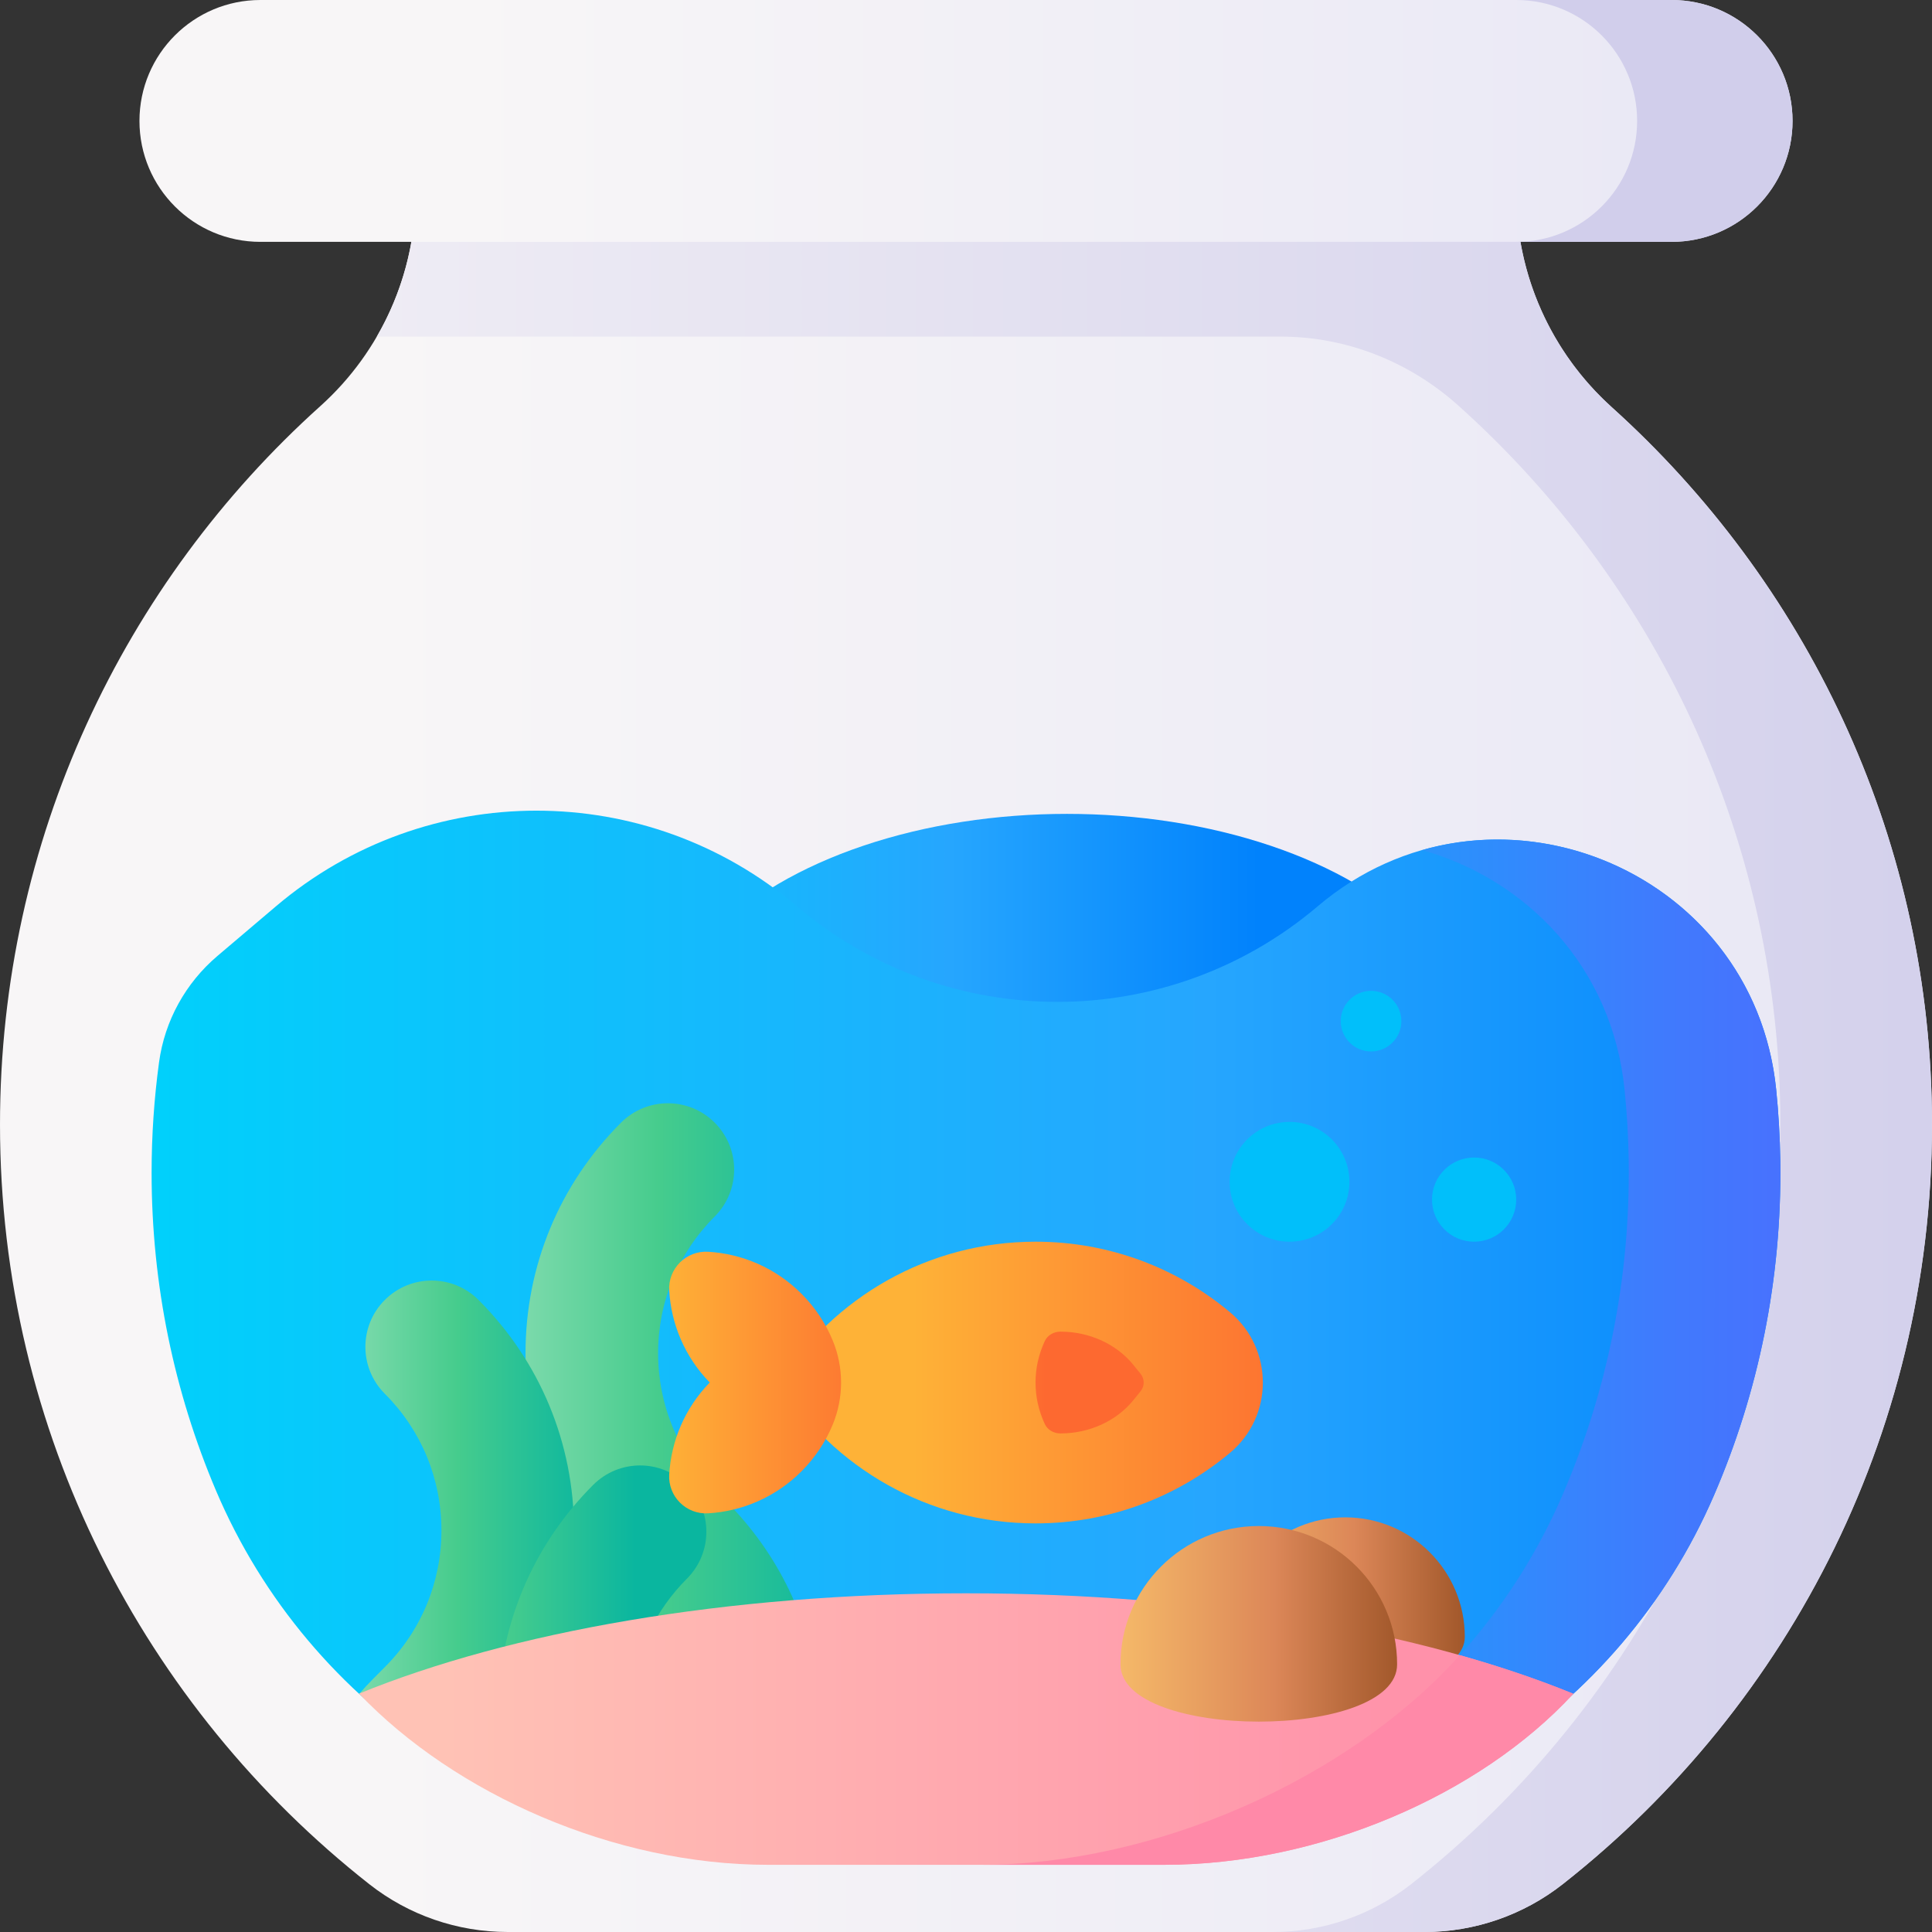 <svg id="Capa_1" enable-background="new 0 0 510 510" height="512" viewBox="0 0 510 510" width="512" xmlns="http://www.w3.org/2000/svg" xmlns:xlink="http://www.w3.org/1999/xlink"><rect x="0" y="0" width="510" height="510" fill="#333333" stroke="none"/><linearGradient id="lg1"><stop offset="0" stop-color="#f8f6f7"/><stop offset=".179" stop-color="#f8f6f7"/><stop offset="1" stop-color="#e7e6f5"/></linearGradient><linearGradient id="SVGID_1_" gradientUnits="userSpaceOnUse" x1="1.602" x2="542.603" xlink:href="#lg1" y1="275.927" y2="275.927"/><linearGradient id="lg2"><stop offset="0" stop-color="#f8f6f7"/><stop offset="1" stop-color="#d1ceeb"/></linearGradient><linearGradient id="SVGID_2_" gradientUnits="userSpaceOnUse" x1="-52.394" x2="551.115" xlink:href="#lg2" y1="275.925" y2="275.925"/><linearGradient id="SVGID_3_" gradientUnits="userSpaceOnUse" x1="38.183" x2="501.083" xlink:href="#lg1" y1="31.923" y2="31.923"/><linearGradient id="SVGID_4_" gradientUnits="userSpaceOnUse" x1="138.308" x2="342.496" xlink:href="#lg2" y1="31.923" y2="31.923"/><linearGradient id="lg3"><stop offset="0" stop-color="#01d0fb"/><stop offset=".608" stop-color="#26a6fe"/><stop offset="1" stop-color="#0182fc"/></linearGradient><linearGradient id="SVGID_5_" gradientUnits="userSpaceOnUse" x1="124.472" x2="332.4" xlink:href="#lg3" y1="277.555" y2="277.555"/><linearGradient id="SVGID_6_" gradientUnits="userSpaceOnUse" x1="41.37" x2="497.466" xlink:href="#lg3" y1="351.629" y2="351.629"/><linearGradient id="lg4"><stop offset="0" stop-color="#01bffa"/><stop offset=".254" stop-color="#1f9efc"/><stop offset=".572" stop-color="#407afd"/><stop offset=".833" stop-color="#5464ff"/><stop offset="1" stop-color="#5b5cff"/></linearGradient><linearGradient id="SVGID_7_" gradientUnits="userSpaceOnUse" x1="274" x2="565.046" xlink:href="#lg4" y1="355.443" y2="355.443"/><linearGradient id="lg5"><stop offset="0" stop-color="#b0e7c9"/><stop offset=".593" stop-color="#46cc8d"/><stop offset="1" stop-color="#0ab69f"/></linearGradient><linearGradient id="SVGID_8_" gradientUnits="userSpaceOnUse" x1="102.969" x2="222.528" xlink:href="#lg5" y1="369.21" y2="369.21"/><linearGradient id="SVGID_9_" gradientUnits="userSpaceOnUse" x1="68.581" x2="156.167" xlink:href="#lg5" y1="392.607" y2="392.607"/><linearGradient id="SVGID_10_" gradientUnits="userSpaceOnUse" x1="84.302" x2="167.766" xlink:href="#lg5" y1="417.014" y2="417.014"/><linearGradient id="lg6"><stop offset="0" stop-color="#fbc56d"/><stop offset=".593" stop-color="#dc8758"/><stop offset="1" stop-color="#9e5528"/></linearGradient><linearGradient id="SVGID_11_" gradientUnits="userSpaceOnUse" x1="312.333" x2="388.188" xlink:href="#lg6" y1="422.846" y2="422.846"/><linearGradient id="lg7"><stop offset="0" stop-color="#ffc2b5"/><stop offset="1" stop-color="#ff89a8"/></linearGradient><linearGradient id="SVGID_12_" gradientUnits="userSpaceOnUse" x1="117.097" x2="420.086" xlink:href="#lg7" y1="456.43" y2="456.43"/><linearGradient id="SVGID_13_" gradientUnits="userSpaceOnUse" x1="285.667" x2="371.167" xlink:href="#lg6" y1="428.651" y2="428.651"/><linearGradient id="lg8"><stop offset="0" stop-color="#feb237"/><stop offset="1" stop-color="#fd6930"/></linearGradient><linearGradient id="SVGID_14_" gradientUnits="userSpaceOnUse" x1="241" x2="352.162" xlink:href="#lg8" y1="364.956" y2="364.956"/><linearGradient id="SVGID_15_" gradientUnits="userSpaceOnUse" x1="175" x2="237.37" xlink:href="#lg8" y1="364.956" y2="364.956"/><linearGradient id="SVGID_16_" gradientUnits="userSpaceOnUse" x1="229" x2="276.011" xlink:href="#lg8" y1="364.956" y2="364.956"/><linearGradient id="SVGID_17_" gradientUnits="userSpaceOnUse" x1="151.667" x2="271.391" xlink:href="#lg7" y1="464.598" y2="464.598"/><linearGradient id="SVGID_18_" gradientUnits="userSpaceOnUse" x1="783.834" x2="1014.867" xlink:href="#lg4" y1="269.555" y2="269.555"/><linearGradient id="SVGID_19_" gradientUnits="userSpaceOnUse" x1="783.834" x2="1014.867" xlink:href="#lg4" y1="311.965" y2="311.965"/><linearGradient id="SVGID_20_" gradientUnits="userSpaceOnUse" x1="783.834" x2="1014.867" xlink:href="#lg4" y1="316.666" y2="316.666"/><g><path d="m509.974 293.175c-1.038-73.608-33.521-139.734-84.489-185.662-16.041-14.455-25.238-35.004-25.238-56.597v-9.062h-290.494v8.793c0 21.563-9.139 42.123-25.174 56.539-51.92 46.676-84.579 114.354-84.579 189.668 0 81.38 38.13 153.843 97.491 200.53 10.41 8.187 23.282 12.616 36.525 12.616h241.975c13.26 0 26.14-4.452 36.561-12.652 60.23-47.39 98.59-121.321 97.422-204.173z" fill="url(#SVGID_1_)"/><path d="m412.55 497.35c-10.42 8.2-23.3 12.65-36.56 12.65h-40.02c13.26 0 26.14-4.45 36.56-12.65 60.23-47.39 98.59-121.32 97.42-204.18-1.03-73.6-33.52-139.73-84.49-185.66-.06-.055-.121-.109-.181-.164-12.945-11.754-29.665-18.486-47.15-18.486h-238.659c6.67-11.49 10.28-24.65 10.28-38.21v-8.8h290.5v9.07c0 13.46 3.57 26.51 10.15 37.94 3.97 6.9 9.04 13.2 15.08 18.65 50.97 45.93 83.46 112.06 84.49 185.66 1.17 82.86-37.19 156.79-97.42 204.18z" fill="url(#SVGID_2_)"/><g><path d="m441.264 63.845h-372.528c-17.63 0-31.923-14.292-31.923-31.923 0-17.63 14.292-31.922 31.923-31.922h372.528c17.63 0 31.923 14.292 31.923 31.923 0 17.63-14.292 31.922-31.923 31.922z" fill="url(#SVGID_3_)"/><path d="m441.264 0h-41.024c17.63 0 31.923 14.292 31.923 31.923 0 17.63-14.292 31.923-31.923 31.923h41.025c17.63 0 31.923-14.292 31.923-31.923-.001-17.631-14.293-31.923-31.924-31.923z" fill="url(#SVGID_4_)"/></g><ellipse cx="281.656" cy="277.555" fill="url(#SVGID_5_)" rx="107.473" ry="62.711"/><path d="m347.849 239.234c-39.655 33.653-97.843 33.653-137.498 0-39.655-33.653-97.843-33.653-137.498 0l-15.45 13.111c-8.413 7.14-13.93 17.124-15.416 28.058-1.296 9.537-1.967 19.273-1.967 29.166 0 29.725 6.034 58.04 16.944 83.787 24.729 58.359 82.397 95.908 145.779 95.908h104.549c62.806 0 120.199-36.82 145.127-94.468 11.684-27.021 17.982-56.914 17.539-88.328-.09-6.391-.462-12.715-1.103-18.961-6.038-58.837-75.909-86.543-121.006-48.273z" fill="url(#SVGID_6_)"/><path d="m469.958 306.468c-.09-6.391-.462-12.715-1.103-18.961-4.901-47.752-51.848-74.996-93.472-63.109 27.331 7.645 50.118 30.63 53.452 63.109.641 6.245 1.012 12.569 1.103 18.961.443 31.414-5.855 61.308-17.539 88.328-24.927 57.647-82.321 94.468-145.127 94.468h40.02c62.806 0 120.199-36.82 145.127-94.468 11.684-27.02 17.982-56.914 17.539-88.328z" fill="url(#SVGID_7_)"/><g><path d="m191.554 396.175c13.91 13.91 22.47 31.74 24.64 51.01h-35.38c-1.92-9.89-6.73-18.98-14.01-26.26l-2.88-2.89c-16.25-16.25-25.2-37.85-25.2-60.83 0-22.99 8.95-44.59 25.2-60.84 6.84-6.84 17.92-6.84 24.75 0 6.83 6.83 6.83 17.91 0 24.75-9.64 9.64-14.95 22.45-14.95 36.09 0 13.63 5.31 26.45 14.95 36.08z" fill="url(#SVGID_8_)"/><path d="m116.528 404c0 13.63-5.31 26.45-14.95 36.08l-2.88 2.89c-1.365 1.365-2.662 2.778-3.923 4.216h45.145c7.561-12.977 11.608-27.766 11.608-43.186 0-22.99-8.95-44.59-25.2-60.84-6.84-6.84-17.92-6.84-24.75 0-6.83 6.83-6.83 17.91 0 24.75 9.64 9.64 14.95 22.45 14.95 36.09z" fill="url(#SVGID_9_)"/><path d="m166.706 447.185c1.254-11.508 6.334-22.162 14.635-30.463 6.83-6.84 6.83-17.92 0-24.75-6.83-6.84-17.91-6.84-24.75 0-14.916 14.916-23.659 34.344-24.998 55.213z" fill="url(#SVGID_10_)"/></g><path d="m386.671 432.084c0 17.42-63.085 17.42-63.085 0s14.122-31.542 31.542-31.542c17.421 0 31.543 14.122 31.543 31.542z" fill="url(#SVGID_11_)"/><path d="m415.31 447.113c-39.871-16.304-96.93-26.518-160.31-26.518-63.335 0-120.358 10.199-160.225 26.483 25.225 26.422 67.192 45.186 107.968 45.186h104.549c40.752 0 83.208-18.264 108.018-45.151z" fill="url(#SVGID_12_)"/><path d="m368.803 439.344c0 20.164-73.022 20.164-73.022 0s16.347-36.511 36.511-36.511 36.511 16.347 36.511 36.511z" fill="url(#SVGID_13_)"/><g><path d="m273.367 327.776c-28.435 0-53.403 14.832-67.598 37.18 14.194 22.348 39.163 37.18 67.598 37.18 19.54 0 37.443-7.004 51.338-18.638 11.54-9.662 11.54-27.422 0-37.085-13.895-11.633-31.798-18.637-51.338-18.637z" fill="url(#SVGID_14_)"/><path d="m211.565 388.399c3.622-3.63 6.371-7.805 8.222-12.268.015-.036.03-.072.045-.108 2.924-7.067 2.92-15.065-.001-22.133-.017-.042-.034-.083-.052-.124-1.851-4.455-4.592-8.63-8.214-12.252-6.845-6.845-15.647-10.537-24.604-11.077-5.82-.351-10.65 4.449-10.302 10.269.526 8.8 4.091 17.452 10.698 24.247-6.609 6.797-10.174 15.451-10.699 24.255-.347 5.82 4.483 10.62 10.302 10.269 8.958-.541 17.76-4.233 24.605-11.078z" fill="url(#SVGID_15_)"/><path d="m275.812 353.979c-3.281 7.024-3.281 14.931 0 21.954.695 1.488 2.321 2.457 4.124 2.457 7.612 0 14.764-3.261 19.239-8.773l1.877-2.312c1.138-1.401 1.138-3.299.002-4.701l-1.863-2.299c-4.474-5.518-11.63-8.785-19.248-8.785h-.005c-1.805.002-3.431.971-4.126 2.459z" fill="url(#SVGID_16_)"/></g><path d="m415.31 447.113c-9.123-3.731-19.156-7.138-29.949-10.182-29.547 32.834-80.657 55.333-126.361 55.333h48.292c40.752 0 83.208-18.264 108.018-45.151z" fill="url(#SVGID_17_)"/><g><circle cx="361.924" cy="269.555" fill="url(#SVGID_18_)" r="8"/><path d="m340.401 296.154c-8.732 0-15.811 7.079-15.811 15.811s7.079 15.811 15.811 15.811 15.811-7.079 15.811-15.811-7.079-15.811-15.811-15.811z" fill="url(#SVGID_19_)"/><path d="m389.129 305.555c-6.136 0-11.11 4.974-11.11 11.111 0 6.136 4.974 11.11 11.11 11.11s11.111-4.974 11.111-11.11c0-6.137-4.975-11.111-11.111-11.111z" fill="url(#SVGID_20_)"/></g></g></svg>